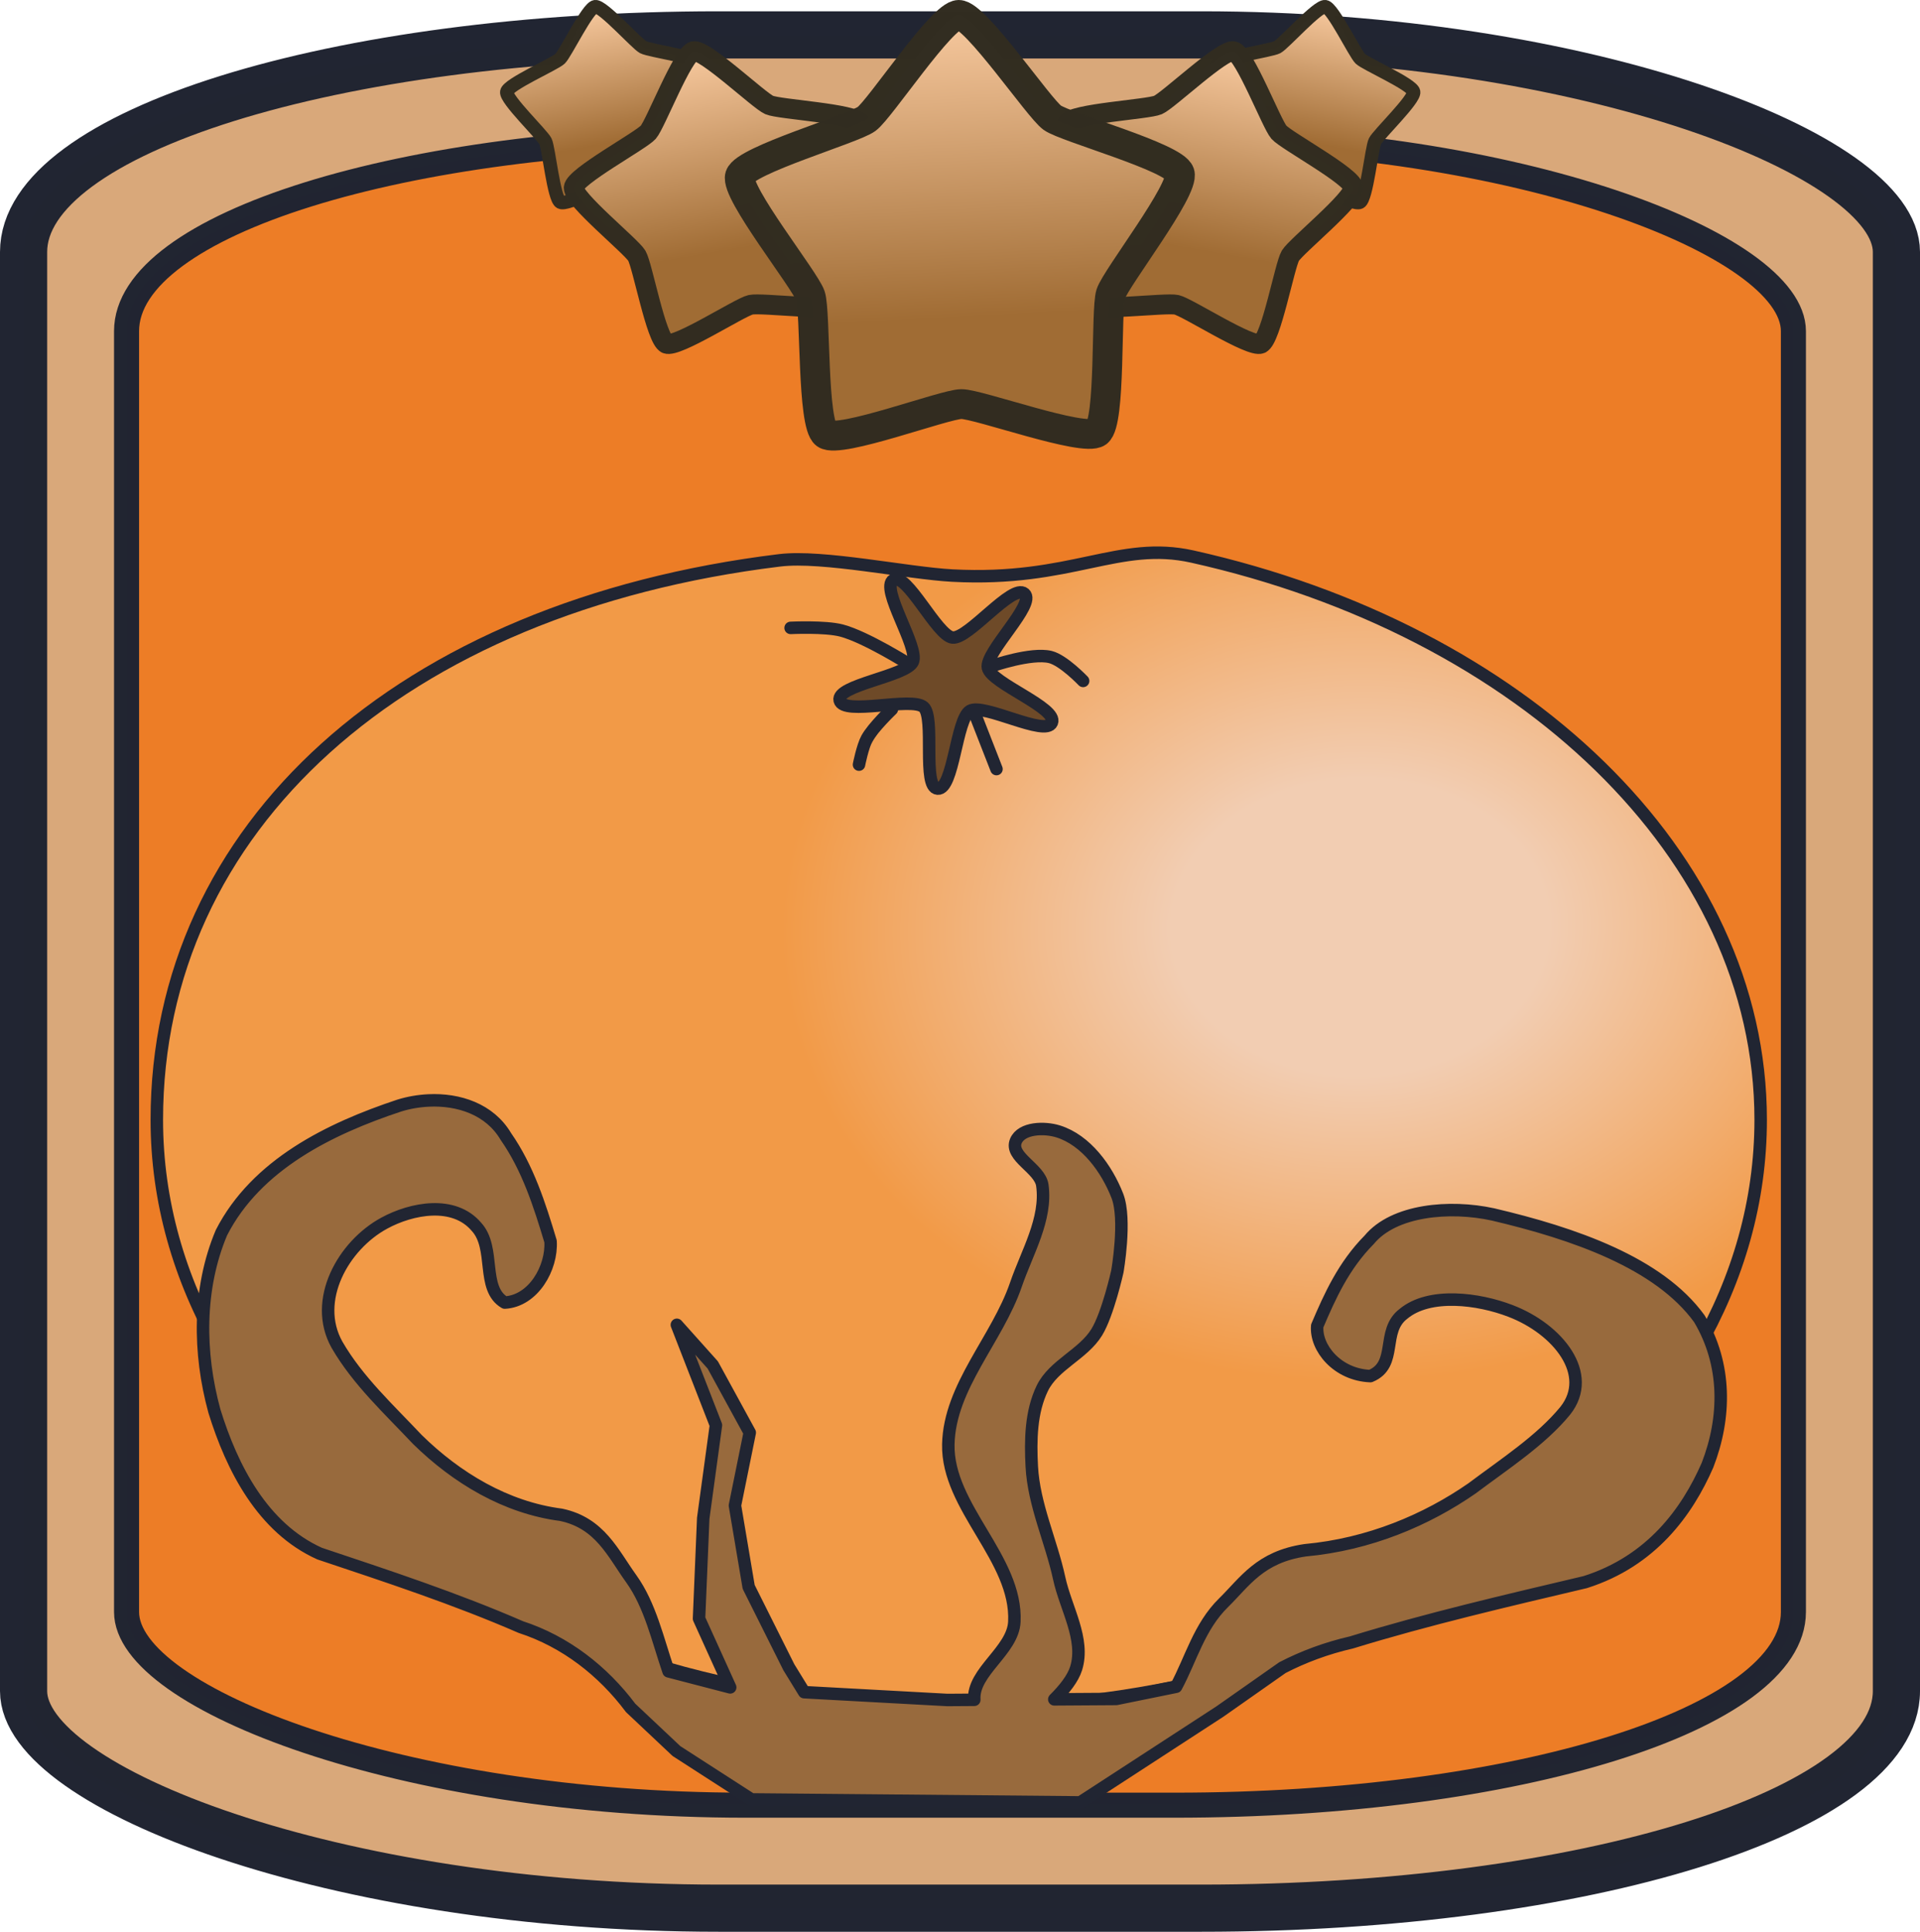 <?xml version="1.0" encoding="UTF-8" standalone="no"?>
<!-- Created with Inkscape (http://www.inkscape.org/) -->

<svg
   width="200"
   height="201.177"
   viewBox="0 0 52.917 53.228"
   version="1.1"
   id="svg1"
   inkscape:version="1.4.2 (f4327f4, 2025-05-13)"
   sodipodi:docname="BigFruit3.svg"
   xmlns:inkscape="http://www.inkscape.org/namespaces/inkscape"
   xmlns:sodipodi="http://sodipodi.sourceforge.net/DTD/sodipodi-0.dtd"
   xmlns:xlink="http://www.w3.org/1999/xlink"
   xmlns="http://www.w3.org/2000/svg"
   xmlns:svg="http://www.w3.org/2000/svg">
  <sodipodi:namedview
     id="namedview1"
     pagecolor="#ffffff"
     bordercolor="#000000"
     borderopacity="0.25"
     inkscape:showpageshadow="2"
     inkscape:pageopacity="0.0"
     inkscape:pagecheckerboard="0"
     inkscape:deskcolor="#d1d1d1"
     inkscape:document-units="mm"
     inkscape:zoom="4.543042"
     inkscape:cx="87.606498"
     inkscape:cy="71.207794"
     inkscape:window-width="3840"
     inkscape:window-height="2054"
     inkscape:window-x="-11"
     inkscape:window-y="-11"
     inkscape:window-maximized="1"
     inkscape:current-layer="layer1" />
  <defs
     id="defs1">
    <inkscape:path-effect
       effect="spiro"
       id="path-effect8"
       is_visible="true"
       lpeversion="1" />
    <inkscape:path-effect
       effect="mirror_symmetry"
       start_point="17.255,9.245"
       end_point="17.255,29.301"
       center_point="17.255,19.273"
       id="path-effect5"
       is_visible="true"
       lpeversion="1.2"
       lpesatellites=""
       mode="free"
       discard_orig_path="false"
       fuse_paths="true"
       oposite_fuse="false"
       split_items="false"
       split_open="false"
       link_styles="false" />
    <inkscape:path-effect
       effect="mirror_symmetry"
       start_point="27.03,8.41"
       end_point="27.03,28.183"
       center_point="27.03,18.297"
       id="path-effect3"
       is_visible="true"
       lpeversion="1.2"
       lpesatellites=""
       mode="free"
       discard_orig_path="false"
       fuse_paths="false"
       oposite_fuse="false"
       split_items="false"
       split_open="false"
       link_styles="false" />
    <linearGradient
       inkscape:collect="always"
       xlink:href="#linearGradient33"
       id="linearGradient34"
       x1="9.158"
       y1="0.654"
       x2="9.524"
       y2="7.639"
       gradientUnits="userSpaceOnUse" />
    <linearGradient
       id="linearGradient33"
       inkscape:collect="always">
      <stop
         style="stop-color:#ffd1a8;stop-opacity:1;"
         offset="0"
         id="stop33" />
      <stop
         style="stop-color:#a06c34;stop-opacity:1;"
         offset="0.696"
         id="stop34" />
    </linearGradient>
    <inkscape:path-effect
       effect="spiro"
       id="path-effect8-8"
       is_visible="true"
       lpeversion="1" />
    <inkscape:path-effect
       effect="spiro"
       id="path-effect8-0"
       is_visible="true"
       lpeversion="1" />
    <inkscape:path-effect
       effect="spiro"
       id="path-effect8-0-9"
       is_visible="true"
       lpeversion="1" />
    <inkscape:path-effect
       effect="spiro"
       id="path-effect8-8-6"
       is_visible="true"
       lpeversion="1" />
    <inkscape:path-effect
       effect="spiro"
       id="path-effect8-3"
       is_visible="true"
       lpeversion="1" />
    <linearGradient
       inkscape:collect="always"
       xlink:href="#linearGradient33"
       id="linearGradient34-5"
       x1="9.158"
       y1="0.654"
       x2="9.524"
       y2="7.639"
       gradientUnits="userSpaceOnUse" />
    <linearGradient
       inkscape:collect="always"
       xlink:href="#linearGradient33"
       id="linearGradient34-5-6"
       x1="9.158"
       y1="0.654"
       x2="9.524"
       y2="7.639"
       gradientUnits="userSpaceOnUse" />
    <linearGradient
       inkscape:collect="always"
       xlink:href="#linearGradient33"
       id="linearGradient1"
       gradientUnits="userSpaceOnUse"
       x1="9.158"
       y1="0.654"
       x2="9.524"
       y2="7.639" />
    <linearGradient
       inkscape:collect="always"
       xlink:href="#linearGradient33"
       id="linearGradient2"
       gradientUnits="userSpaceOnUse"
       x1="9.158"
       y1="0.654"
       x2="9.524"
       y2="7.639" />
    <radialGradient
       inkscape:collect="always"
       xlink:href="#linearGradient2-3"
       id="radialGradient3"
       cx="35.648"
       cy="23.455"
       fx="35.648"
       fy="23.455"
       r="22.274"
       gradientTransform="matrix(0.919,-0.021,0.016,0.722,4.545,9.362)"
       gradientUnits="userSpaceOnUse" />
    <linearGradient
       id="linearGradient2-3"
       inkscape:collect="always">
      <stop
         style="stop-color:#f2cdb2;stop-opacity:1;"
         offset="0.254"
         id="stop2" />
      <stop
         style="stop-color:#f29a47;stop-opacity:1;"
         offset="0.778"
         id="stop3" />
    </linearGradient>
  </defs>
  <g
     inkscape:label="Ebene 1"
     inkscape:groupmode="layer"
     id="layer1"
     transform="translate(-0.2)">
    <rect
       style="fill:#d9a87a;fill-opacity:1;stroke:#212532;stroke-width:1.3;stroke-linejoin:round;stroke-miterlimit:8.2;stroke-dasharray:none;stroke-opacity:0.996"
       id="rect1"
       width="51.617"
       height="51.617"
       x="0.85"
       y="0.961"
       ry="5.982"
       rx="19.158" />
    <rect
       style="fill:#ed7d26;fill-opacity:1;stroke:#212532;stroke-width:0.69;stroke-linejoin:round;stroke-miterlimit:8.2;stroke-dasharray:none;stroke-opacity:0.996"
       id="rect1-8"
       width="45.94"
       height="45.94"
       x="3.688"
       y="3.8"
       ry="5.324"
       rx="17.051" />
    <path
       sodipodi:type="star"
       style="fill:url(#linearGradient2);fill-opacity:1;fill-rule:nonzero;stroke:#322d21;stroke-width:0.443;stroke-linejoin:round;stroke-miterlimit:8.2;stroke-opacity:0.996"
       id="path1-5-7-01-0"
       inkscape:flatsided="false"
       sodipodi:sides="5"
       sodipodi:cx="9.3473988"
       sodipodi:cy="4.4553022"
       sodipodi:r1="3.4362388"
       sodipodi:r2="2.3474281"
       sodipodi:arg1="0.9357696"
       sodipodi:arg2="1.5640882"
       inkscape:rounded="0.12173243"
       inkscape:randomized="0"
       d="M 11.386,7.222 C 11.183,7.371 9.615,6.801 9.363,6.803 9.112,6.804 7.551,7.395 7.346,7.249 7.142,7.102 7.199,5.434 7.12,5.196 7.04,4.957 5.996,3.655 6.072,3.415 6.148,3.176 7.752,2.715 7.955,2.565 8.157,2.416 9.073,1.021 9.324,1.019 c 0.251,-0.002 1.186,1.381 1.39,1.528 0.204,0.146 1.815,0.586 1.894,0.825 0.079,0.239 -0.947,1.555 -1.024,1.794 -0.076,0.24 0.003,1.907 -0.199,2.056 z"
       inkscape:transform-center-x="0.22750046"
       inkscape:transform-center-y="-0.58914029"
       transform="matrix(0.83,-0.11,0.11,0.83,8.752,0.364)" />
    <path
       sodipodi:type="star"
       style="fill:url(#linearGradient34-5-6);fill-opacity:1;fill-rule:nonzero;stroke:#322d21;stroke-width:0.443;stroke-linejoin:round;stroke-miterlimit:8.2;stroke-opacity:0.996"
       id="path1-5-7-0"
       inkscape:flatsided="false"
       sodipodi:sides="5"
       sodipodi:cx="9.3473988"
       sodipodi:cy="4.4553022"
       sodipodi:r1="3.4362388"
       sodipodi:r2="2.3474281"
       sodipodi:arg1="0.9357696"
       sodipodi:arg2="1.5640882"
       inkscape:rounded="0.12173243"
       inkscape:randomized="0"
       d="M 11.386,7.222 C 11.183,7.371 9.615,6.801 9.363,6.803 9.112,6.804 7.551,7.395 7.346,7.249 7.142,7.102 7.199,5.434 7.12,5.196 7.04,4.957 5.996,3.655 6.072,3.415 6.148,3.176 7.752,2.715 7.955,2.565 8.157,2.416 9.073,1.021 9.324,1.019 c 0.251,-0.002 1.186,1.381 1.39,1.528 0.204,0.146 1.815,0.586 1.894,0.825 0.079,0.239 -0.947,1.555 -1.024,1.794 -0.076,0.24 0.003,1.907 -0.199,2.056 z"
       inkscape:transform-center-x="0.35624208"
       inkscape:transform-center-y="-0.78137341"
       transform="matrix(-1.206,0.28,0.28,1.206,30.275,-2.428)" />
    <path
       sodipodi:type="star"
       style="fill:url(#linearGradient1);fill-opacity:1;fill-rule:nonzero;stroke:#322d21;stroke-width:0.443;stroke-linejoin:round;stroke-miterlimit:8.2;stroke-opacity:0.996"
       id="path1-5-7-01"
       inkscape:flatsided="false"
       sodipodi:sides="5"
       sodipodi:cx="9.3473988"
       sodipodi:cy="4.4553022"
       sodipodi:r1="3.4362388"
       sodipodi:r2="2.3474281"
       sodipodi:arg1="0.9357696"
       sodipodi:arg2="1.5640882"
       inkscape:rounded="0.12173243"
       inkscape:randomized="0"
       d="M 11.386,7.222 C 11.183,7.371 9.615,6.801 9.363,6.803 9.112,6.804 7.551,7.395 7.346,7.249 7.142,7.102 7.199,5.434 7.12,5.196 7.04,4.957 5.996,3.655 6.072,3.415 6.148,3.176 7.752,2.715 7.955,2.565 8.157,2.416 9.073,1.021 9.324,1.019 c 0.251,-0.002 1.186,1.381 1.39,1.528 0.204,0.146 1.815,0.586 1.894,0.825 0.079,0.239 -0.947,1.555 -1.024,1.794 -0.076,0.24 0.003,1.907 -0.199,2.056 z"
       inkscape:transform-center-x="-0.22750046"
       inkscape:transform-center-y="-0.58914029"
       transform="matrix(-0.83,-0.11,-0.11,0.83,44.576,0.364)" />
    <path
       sodipodi:type="star"
       style="fill:url(#linearGradient34-5);fill-opacity:1;fill-rule:nonzero;stroke:#322d21;stroke-width:0.443;stroke-linejoin:round;stroke-miterlimit:8.2;stroke-opacity:0.996"
       id="path1-5-7"
       inkscape:flatsided="false"
       sodipodi:sides="5"
       sodipodi:cx="9.3473988"
       sodipodi:cy="4.4553022"
       sodipodi:r1="3.4362388"
       sodipodi:r2="2.3474281"
       sodipodi:arg1="0.9357696"
       sodipodi:arg2="1.5640882"
       inkscape:rounded="0.12173243"
       inkscape:randomized="0"
       d="M 11.386,7.222 C 11.183,7.371 9.615,6.801 9.363,6.803 9.112,6.804 7.551,7.395 7.346,7.249 7.142,7.102 7.199,5.434 7.12,5.196 7.04,4.957 5.996,3.655 6.072,3.415 6.148,3.176 7.752,2.715 7.955,2.565 8.157,2.416 9.073,1.021 9.324,1.019 c 0.251,-0.002 1.186,1.381 1.39,1.528 0.204,0.146 1.815,0.586 1.894,0.825 0.079,0.239 -0.947,1.555 -1.024,1.794 -0.076,0.24 0.003,1.907 -0.199,2.056 z"
       inkscape:transform-center-x="-0.35624274"
       inkscape:transform-center-y="-0.78137341"
       transform="matrix(1.206,0.28,-0.28,1.206,23.24,-2.428)" />
    <path
       sodipodi:type="star"
       style="fill:url(#linearGradient34);fill-opacity:1;fill-rule:nonzero;stroke:#322d21;stroke-width:0.443;stroke-linejoin:round;stroke-miterlimit:8.2;stroke-opacity:0.996"
       id="path1-5"
       inkscape:flatsided="false"
       sodipodi:sides="5"
       sodipodi:cx="9.3473988"
       sodipodi:cy="4.4553022"
       sodipodi:r1="3.4362388"
       sodipodi:r2="2.3474281"
       sodipodi:arg1="0.9357696"
       sodipodi:arg2="1.5640882"
       inkscape:rounded="0.12173243"
       inkscape:randomized="0"
       d="M 11.386,7.222 C 11.183,7.371 9.615,6.801 9.363,6.803 9.112,6.804 7.551,7.395 7.346,7.249 7.142,7.102 7.199,5.434 7.12,5.196 7.04,4.957 5.996,3.655 6.072,3.415 6.148,3.176 7.752,2.715 7.955,2.565 8.157,2.416 9.073,1.021 9.324,1.019 c 0.251,-0.002 1.186,1.381 1.39,1.528 0.204,0.146 1.815,0.586 1.894,0.825 0.079,0.239 -0.947,1.555 -1.024,1.794 -0.076,0.24 0.003,1.907 -0.199,2.056 z"
       inkscape:transform-center-x="0.1245751"
       inkscape:transform-center-y="-1.5679452"
       transform="matrix(1.854,0,0,1.854,9.337,-1.479)" />
    <path
       id="path1"
       style="fill:url(#radialGradient3);stroke:#212532;stroke-width:0.344;stroke-linecap:round;stroke-linejoin:round"
       d="m 48.726,30.855 c 0,8.958 -9.895,16.22 -22.102,16.22 -12.206,0 -22.102,-7.262 -22.102,-16.22 0,-8.044 6.698,-14.138 17.165,-15.416 1.189,-0.145 3.519,0.354 4.762,0.42 3.289,0.175 4.579,-0.978 6.617,-0.523 9.064,2.024 15.66,8.206 15.66,15.52 z"
       sodipodi:nodetypes="sssssss" />
    <path
       sodipodi:type="star"
       style="fill:#6e4a28;fill-opacity:1;stroke:#212532;stroke-width:0.344;stroke-linecap:round;stroke-linejoin:round;stroke-opacity:1"
       id="path2"
       inkscape:flatsided="false"
       sodipodi:sides="5"
       sodipodi:cx="24.052809"
       sodipodi:cy="17.530012"
       sodipodi:r1="3.0910721"
       sodipodi:r2="1.0910414"
       sodipodi:arg1="0.82537685"
       sodipodi:arg2="1.4289266"
       inkscape:rounded="0.19"
       inkscape:randomized="0"
       d="m 26.149,19.801 c -0.311,0.301 -1.512,-1.242 -1.942,-1.191 -0.438,0.052 -1.277,1.822 -1.667,1.616 -0.383,-0.202 0.714,-1.822 0.533,-2.215 -0.184,-0.401 -2.127,-0.651 -2.052,-1.086 0.074,-0.427 1.953,0.116 2.272,-0.178 0.324,-0.299 -0.038,-2.224 0.399,-2.287 0.429,-0.061 0.494,1.894 0.871,2.105 0.385,0.216 2.104,-0.724 2.298,-0.328 0.191,0.389 -1.648,1.055 -1.733,1.479 -0.086,0.432 1.338,1.777 1.022,2.084 z"
       transform="rotate(-23.292,27.939,12.48)" />
    <path
       id="path3"
       style="fill:#986a3d;fill-opacity:1;stroke:#212532;stroke-width:0.344;stroke-linecap:round;stroke-linejoin:round;stroke-opacity:1"
       d="m 12.008,30.322 c -0.278,0.014 -0.552,0.062 -0.808,0.142 -1.915,0.636 -3.936,1.624 -4.897,3.501 -0.65,1.542 -0.632,3.317 -0.194,4.915 0.484,1.568 1.33,3.222 2.9,3.928 1.866,0.624 3.74,1.239 5.547,2.025 1.222,0.397 2.262,1.207 3.025,2.227 l 1.263,1.189 2.066,1.332 9.061,0.082 3.85,-2.503 1.725,-1.211 c 0.576,-0.298 1.214,-0.536 1.903,-0.694 2.099,-0.645 4.276,-1.15 6.443,-1.662 1.824,-0.579 2.807,-1.937 3.369,-3.224 0.508,-1.312 0.529,-2.768 -0.226,-4.034 -1.116,-1.541 -3.464,-2.351 -5.688,-2.873 -1.189,-0.26 -2.73,-0.126 -3.41,0.698 -0.704,0.711 -1.083,1.55 -1.433,2.373 -0.052,0.601 0.549,1.348 1.465,1.384 0.769,-0.315 0.283,-1.235 0.909,-1.714 0.723,-0.603 2.077,-0.419 2.949,-0.083 1.312,0.5 2.31,1.745 1.514,2.75 -0.666,0.814 -1.667,1.462 -2.571,2.141 -1.254,0.87 -2.837,1.544 -4.602,1.705 -1.247,0.185 -1.655,0.866 -2.247,1.447 -0.67,0.657 -0.898,1.555 -1.306,2.313 -7.1e-5,1.31e-4 7.1e-5,3.85e-4 0,5.16e-4 l -1.65,0.336 -1.708,0.011 5.16e-4,-5.16e-4 c 0.277,-0.275 0.515,-0.575 0.602,-0.855 0.248,-0.802 -0.288,-1.655 -0.466,-2.475 -0.224,-1.035 -0.701,-2.029 -0.757,-3.087 -0.038,-0.724 -0.026,-1.503 0.291,-2.155 0.314,-0.645 1.125,-0.932 1.5,-1.544 0.308,-0.503 0.568,-1.674 0.568,-1.674 0,0 0.252,-1.435 0,-2.082 -0.292,-0.749 -0.864,-1.536 -1.631,-1.776 -0.38,-0.119 -1.008,-0.104 -1.165,0.262 -0.187,0.436 0.663,0.753 0.728,1.223 0.13,0.935 -0.422,1.844 -0.728,2.737 -0.516,1.506 -1.828,2.805 -1.863,4.397 -0.039,1.739 1.904,3.154 1.82,4.892 -0.039,0.799 -1.159,1.38 -1.104,2.15 l -0.745,0.005 -3.944,-0.215 -0.423,-0.688 -1.107,-2.213 -0.378,-2.242 0.408,-2.009 -1.019,-1.864 -0.99,-1.106 1.077,2.766 -0.35,2.563 -0.116,2.766 0.859,1.895 -1.699,-0.442 c -0.295,-0.861 -0.506,-1.825 -1.027,-2.549 -0.51,-0.708 -0.861,-1.538 -1.935,-1.764 -1.52,-0.196 -2.882,-1.017 -3.962,-2.077 -0.779,-0.828 -1.64,-1.617 -2.214,-2.609 -0.685,-1.224 0.175,-2.741 1.304,-3.351 0.751,-0.409 1.916,-0.634 2.539,0.101 0.539,0.583 0.12,1.705 0.782,2.088 0.788,-0.045 1.305,-0.954 1.261,-1.687 -0.301,-1.002 -0.627,-2.024 -1.233,-2.891 C 13.697,30.562 12.841,30.281 12.008,30.322 Z"
       sodipodi:nodetypes="sccccccccccccccccccccccccsscccsssssscsssssssccccccccccccccsccccccccs" />
    <path
       style="fill:#986a3d;fill-opacity:0;stroke:#212532;stroke-width:0.344;stroke-linecap:round;stroke-linejoin:round;stroke-opacity:1"
       d="m 25.263,18.307 c 0,0 -1.196,-0.755 -1.869,-0.933 -0.453,-0.119 -1.404,-0.073 -1.404,-0.073"
       id="path6"
       sodipodi:nodetypes="cac" />
    <path
       style="fill:#986a3d;fill-opacity:0;stroke:#212532;stroke-width:0.344;stroke-linecap:round;stroke-linejoin:round;stroke-opacity:1"
       d="m 27.54,18.35 c 0,0 1.08,-0.375 1.606,-0.247 0.363,0.088 0.906,0.659 0.906,0.659"
       id="path7"
       sodipodi:nodetypes="cac" />
    <path
       style="fill:#986a3d;fill-opacity:1;stroke:#212532;stroke-width:0.344;stroke-linecap:round;stroke-linejoin:round;stroke-opacity:1"
       d="m 27.046,19.609 0.618,1.582"
       id="path8"
       sodipodi:nodetypes="cc" />
    <path
       style="fill:#986a3d;fill-opacity:1;stroke:#212532;stroke-width:0.344;stroke-linecap:round;stroke-linejoin:round;stroke-opacity:1"
       d="m 24.781,19.545 c 0,0 -0.518,0.494 -0.688,0.804 -0.12,0.22 -0.218,0.72 -0.218,0.72"
       id="path9"
       sodipodi:nodetypes="cac" />
  </g>
</svg>
